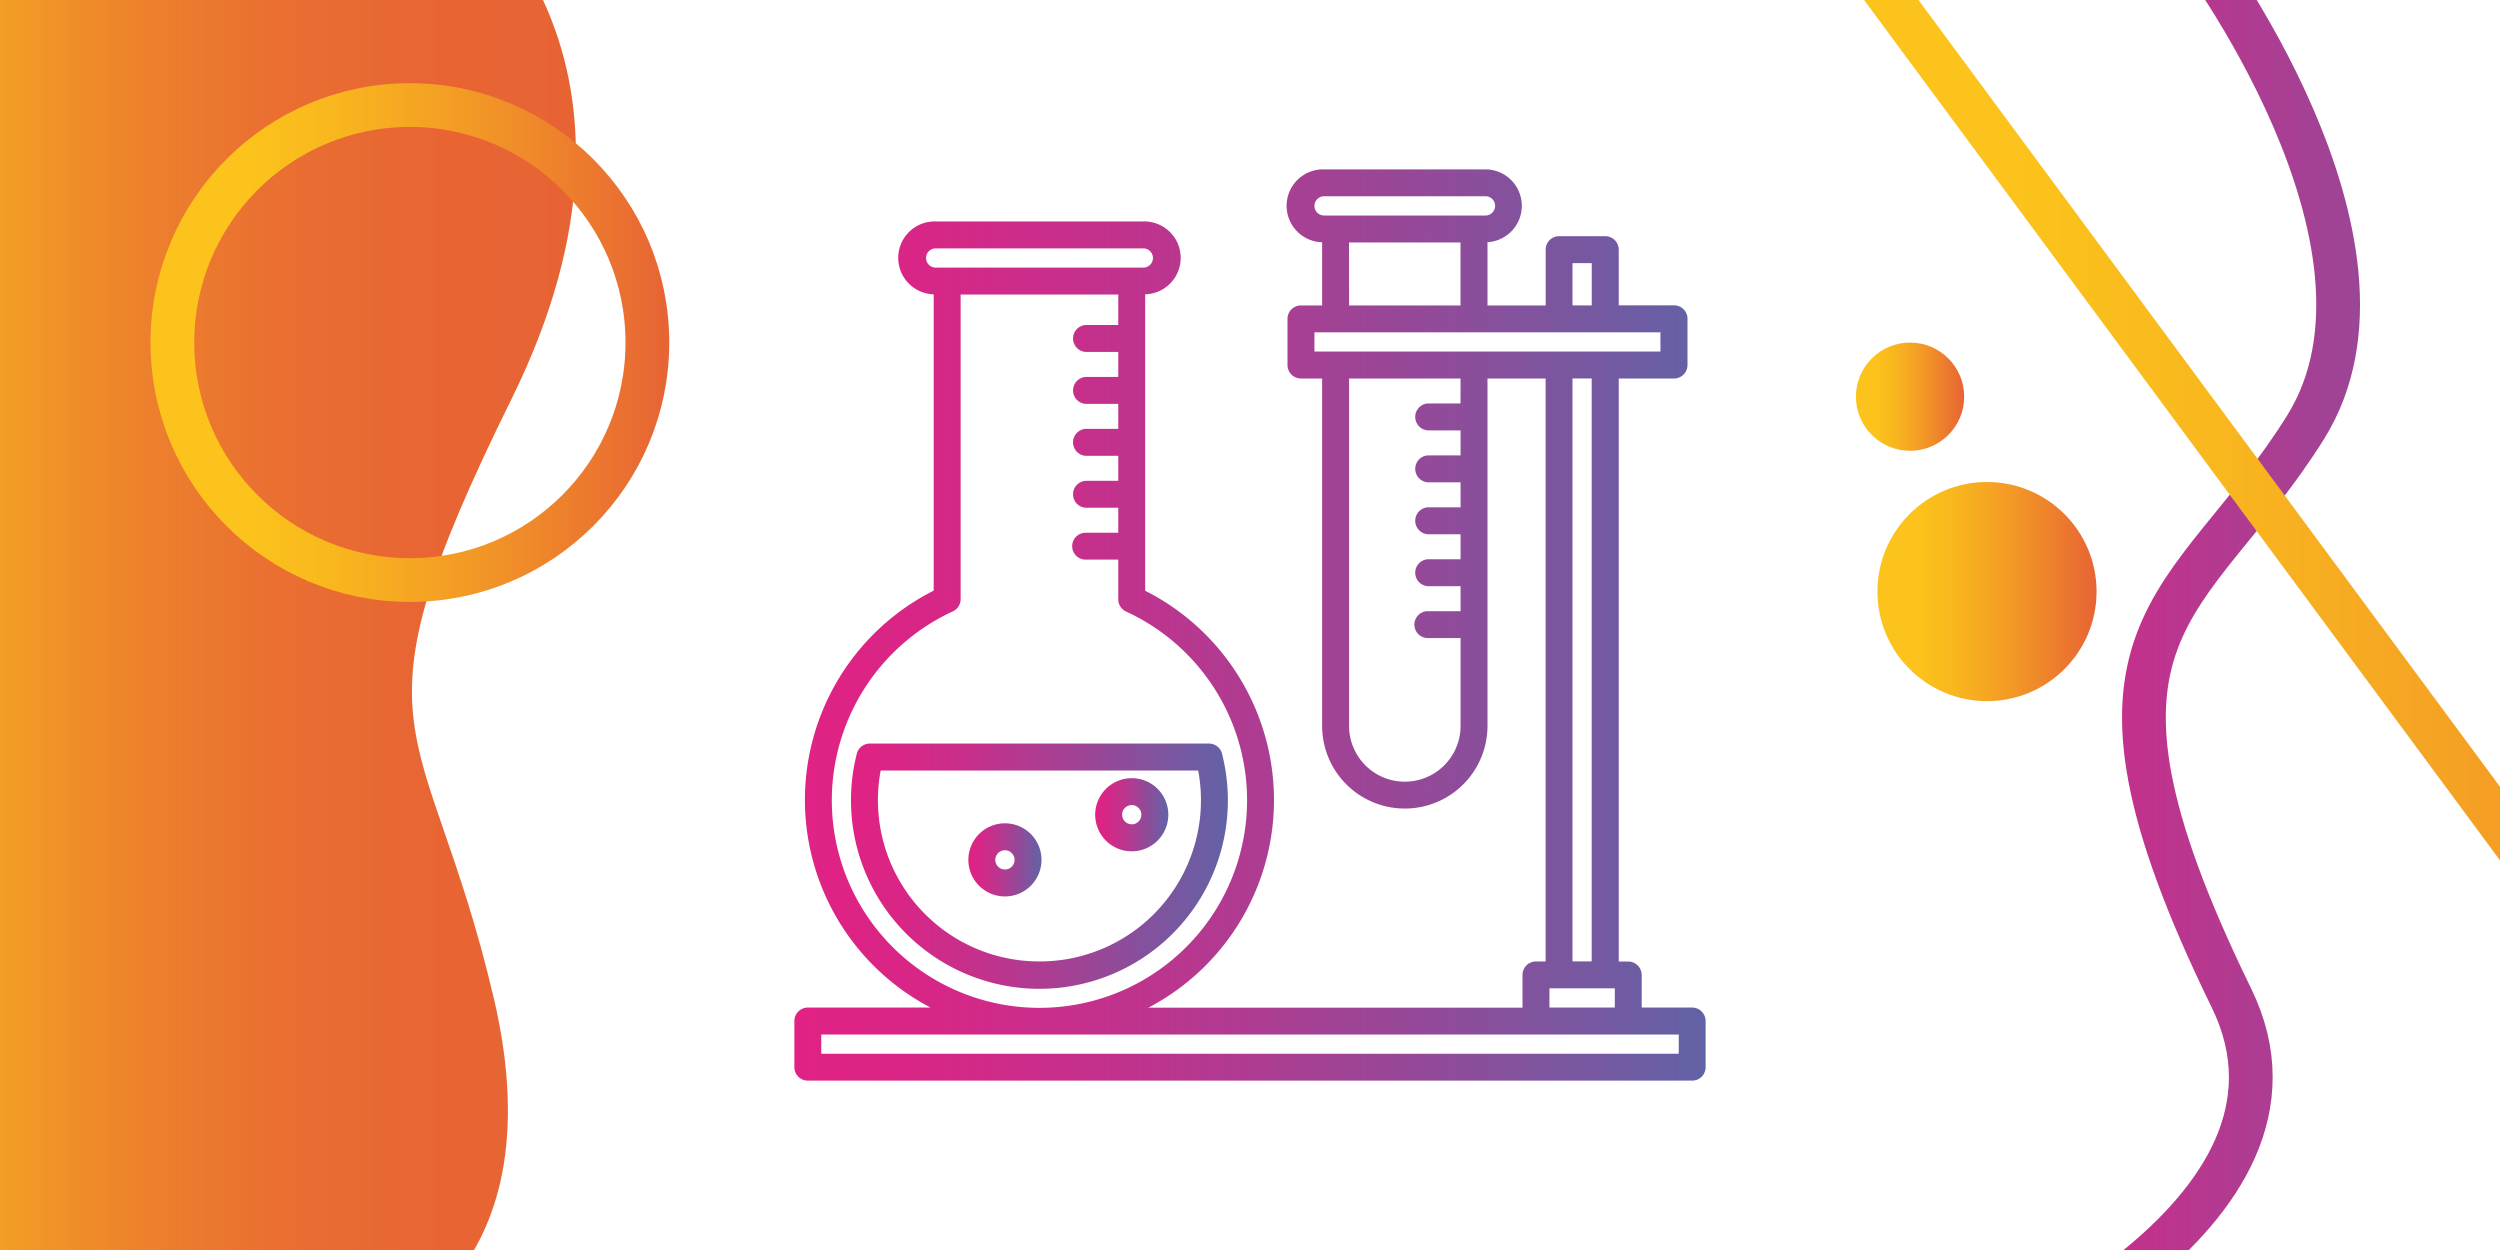 <svg id="Слой_1" data-name="Слой 1" xmlns="http://www.w3.org/2000/svg" xmlns:xlink="http://www.w3.org/1999/xlink" viewBox="0 0 400 200"><defs><style>.cls-1{fill:url(#Безымянный_градиент_95);}.cls-2{fill:url(#Безымянный_градиент_95-2);}.cls-3{fill:url(#Безымянный_градиент_95-3);}.cls-4{fill:url(#Безымянный_градиент_95-4);}.cls-5{fill:url(#Безымянный_градиент_28);}.cls-6,.cls-7,.cls-9{fill:none;stroke-miterlimit:10;stroke-width:7px;}.cls-6{stroke:url(#Безымянный_градиент_95-5);}.cls-7{stroke:url(#Безымянный_градиент_19);}.cls-8{fill:url(#Безымянный_градиент_19-2);}.cls-9{stroke:url(#Безымянный_градиент_19-3);}.cls-10{fill:url(#Безымянный_градиент_19-4);}</style><linearGradient id="Безымянный_градиент_95" x1="136.16" y1="138.57" x2="196.45" y2="138.57" gradientUnits="userSpaceOnUse"><stop offset="0" stop-color="#e12284"/><stop offset="0.14" stop-color="#d82686"/><stop offset="0.37" stop-color="#c0338d"/><stop offset="0.66" stop-color="#984797"/><stop offset="1" stop-color="#6262a6"/></linearGradient><linearGradient id="Безымянный_градиент_95-2" x1="127.1" y1="100" x2="272.9" y2="100" xlink:href="#Безымянный_градиент_95"/><linearGradient id="Безымянный_градиент_95-3" x1="154.95" y1="137.58" x2="166.64" y2="137.58" xlink:href="#Безымянный_градиент_95"/><linearGradient id="Безымянный_градиент_95-4" x1="175.24" y1="130.35" x2="186.93" y2="130.35" xlink:href="#Безымянный_градиент_95"/><linearGradient id="Безымянный_градиент_28" x1="-20.22" y1="98.73" x2="92.16" y2="98.73" gradientUnits="userSpaceOnUse"><stop offset="0" stop-color="#fbc31b"/><stop offset="0.05" stop-color="#f9b71e"/><stop offset="0.21" stop-color="#f29926"/><stop offset="0.38" stop-color="#ed812c"/><stop offset="0.56" stop-color="#ea7031"/><stop offset="0.76" stop-color="#e86633"/><stop offset="1" stop-color="#e76334"/></linearGradient><linearGradient id="Безымянный_градиент_95-5" x1="296.37" y1="79.53" x2="424.46" y2="79.53" xlink:href="#Безымянный_градиент_95"/><linearGradient id="Безымянный_градиент_19" x1="24.08" y1="54.81" x2="107.08" y2="54.81" gradientUnits="userSpaceOnUse"><stop offset="0.19" stop-color="#fbc31b"/><stop offset="0.34" stop-color="#f9b81e"/><stop offset="0.6" stop-color="#f39b25"/><stop offset="0.94" stop-color="#e96c32"/><stop offset="1" stop-color="#e76334"/></linearGradient><linearGradient id="Безымянный_градиент_19-2" x1="300.38" y1="94.65" x2="335.45" y2="94.65" xlink:href="#Безымянный_градиент_19"/><linearGradient id="Безымянный_градиент_19-3" x1="284.64" y1="32.24" x2="484.9" y2="32.24" xlink:href="#Безымянный_градиент_19"/><linearGradient id="Безымянный_градиент_19-4" x1="296.95" y1="63.47" x2="314.27" y2="63.47" xlink:href="#Безымянный_градиент_19"/></defs><path class="cls-1" d="M195.53,120.59a2.17,2.17,0,0,0-2.09-1.62H139.18a2.15,2.15,0,0,0-2.09,1.62,29.84,29.84,0,0,0-.93,7.4,30.15,30.15,0,1,0,59.36-7.4Zm-29.22,33.24a25.8,25.8,0,0,1-25.4-30.55h50.8a25.79,25.79,0,0,1-25.4,30.55Z"/><path class="cls-2" d="M270.75,161.21h-8.08V156a2.15,2.15,0,0,0-2.15-2.15H259V60.56h8.84A2.16,2.16,0,0,0,270,58.4V51a2.15,2.15,0,0,0-2.15-2.15H259V39.94a2.16,2.16,0,0,0-2.16-2.15h-7.38a2.15,2.15,0,0,0-2.15,2.15v8.93H238V38.75a5.83,5.83,0,0,0-.32-11.65H211.84a5.83,5.83,0,0,0-.3,11.66V48.87h-3.39A2.15,2.15,0,0,0,206,51V58.4a2.16,2.16,0,0,0,2.15,2.16h3.39v55.58a13.23,13.23,0,0,0,26.46,0V60.56h9.3v93.27h-1.54A2.16,2.16,0,0,0,243.6,156v5.23H183.74a37.51,37.51,0,0,0-.51-66.71V47.09a5.83,5.83,0,0,0-.3-11.66H149.71a5.83,5.83,0,0,0-.32,11.66V94.5a37.51,37.51,0,0,0-.5,66.71H129.25a2.16,2.16,0,0,0-2.15,2.16v7.38a2.15,2.15,0,0,0,2.15,2.15h141.5a2.15,2.15,0,0,0,2.15-2.15v-7.38A2.16,2.16,0,0,0,270.75,161.21ZM251.6,42.1h3.08v6.76H251.6Zm-41.29-9.16a1.55,1.55,0,0,1,1.53-1.54h25.84a1.54,1.54,0,0,1,0,3.08H211.84A1.54,1.54,0,0,1,210.31,32.94Zm5.53,5.85h17.84V48.87H215.85Zm-5.53,14.38h55.36v3.08H210.31Zm23.37,11.38h-5.23a2.16,2.16,0,0,0,0,4.31h5.24v4h-5.24a2.16,2.16,0,0,0,0,4.31h5.24v4h-5.24a2.16,2.16,0,0,0,0,4.31h5.24v4h-5.24a2.16,2.16,0,0,0,0,4.31h5.24v4h-5.24a2.15,2.15,0,1,0,0,4.3h5.24v14.06a8.92,8.92,0,1,1-17.84,0V60.56h17.84Zm17.92-4h3.07v93.27H251.6Zm-3.69,97.58h10.46v3.07H247.91ZM148.17,41.28a1.54,1.54,0,0,1,1.54-1.54h33.22a1.54,1.54,0,0,1,0,3.08H149.71A1.54,1.54,0,0,1,148.17,41.28ZM133.09,128a33.31,33.31,0,0,1,19.36-30.18,2.16,2.16,0,0,0,1.25-2V47.12h25.22V52H173.7a2.16,2.16,0,0,0,0,4.31h5.22v4H173.7a2.16,2.16,0,0,0,0,4.31h5.22v4H173.7a2.16,2.16,0,0,0,0,4.31h5.22v4H173.7a2.16,2.16,0,0,0,0,4.31h5.22v4H173.7a2.15,2.15,0,1,0,0,4.3h5.22v6.31a2.15,2.15,0,0,0,1.26,2A33.22,33.22,0,1,1,133.09,128ZM268.6,168.6H131.4v-3.08H268.6Z"/><path class="cls-3" d="M160.8,131.73a5.85,5.85,0,1,0,5.84,5.85A5.85,5.85,0,0,0,160.8,131.73Zm0,7.39a1.54,1.54,0,1,1,1.53-1.54A1.54,1.54,0,0,1,160.8,139.12Z"/><path class="cls-4" d="M181.08,124.51a5.85,5.85,0,1,0,5.85,5.84A5.83,5.83,0,0,0,181.08,124.51Zm0,7.38a1.54,1.54,0,1,1,1.54-1.54A1.54,1.54,0,0,1,181.08,131.89Z"/><path class="cls-5" d="M73.89-17.2S109,8.87,81.83,63.87,68.22,113.75,79,159.68s-20.41,55-20.41,55l-78.8-6.8L-14.55-17.2Z"/><path class="cls-6" d="M351.11-8.7s36.19,47.62,17.76,77.1-41,31.6-11.84,91.28c17.18,35.15-42.76,59.52-42.76,59.52h102l4.61-276.09Z"/><circle class="cls-7" cx="65.58" cy="54.81" r="38"/><circle class="cls-8" cx="317.92" cy="94.65" r="17.53"/><polygon class="cls-9" points="289.89 -17.2 434.46 178.39 480.38 -116.42 289.89 -17.2"/><circle class="cls-10" cx="305.61" cy="63.47" r="8.66"/></svg>
